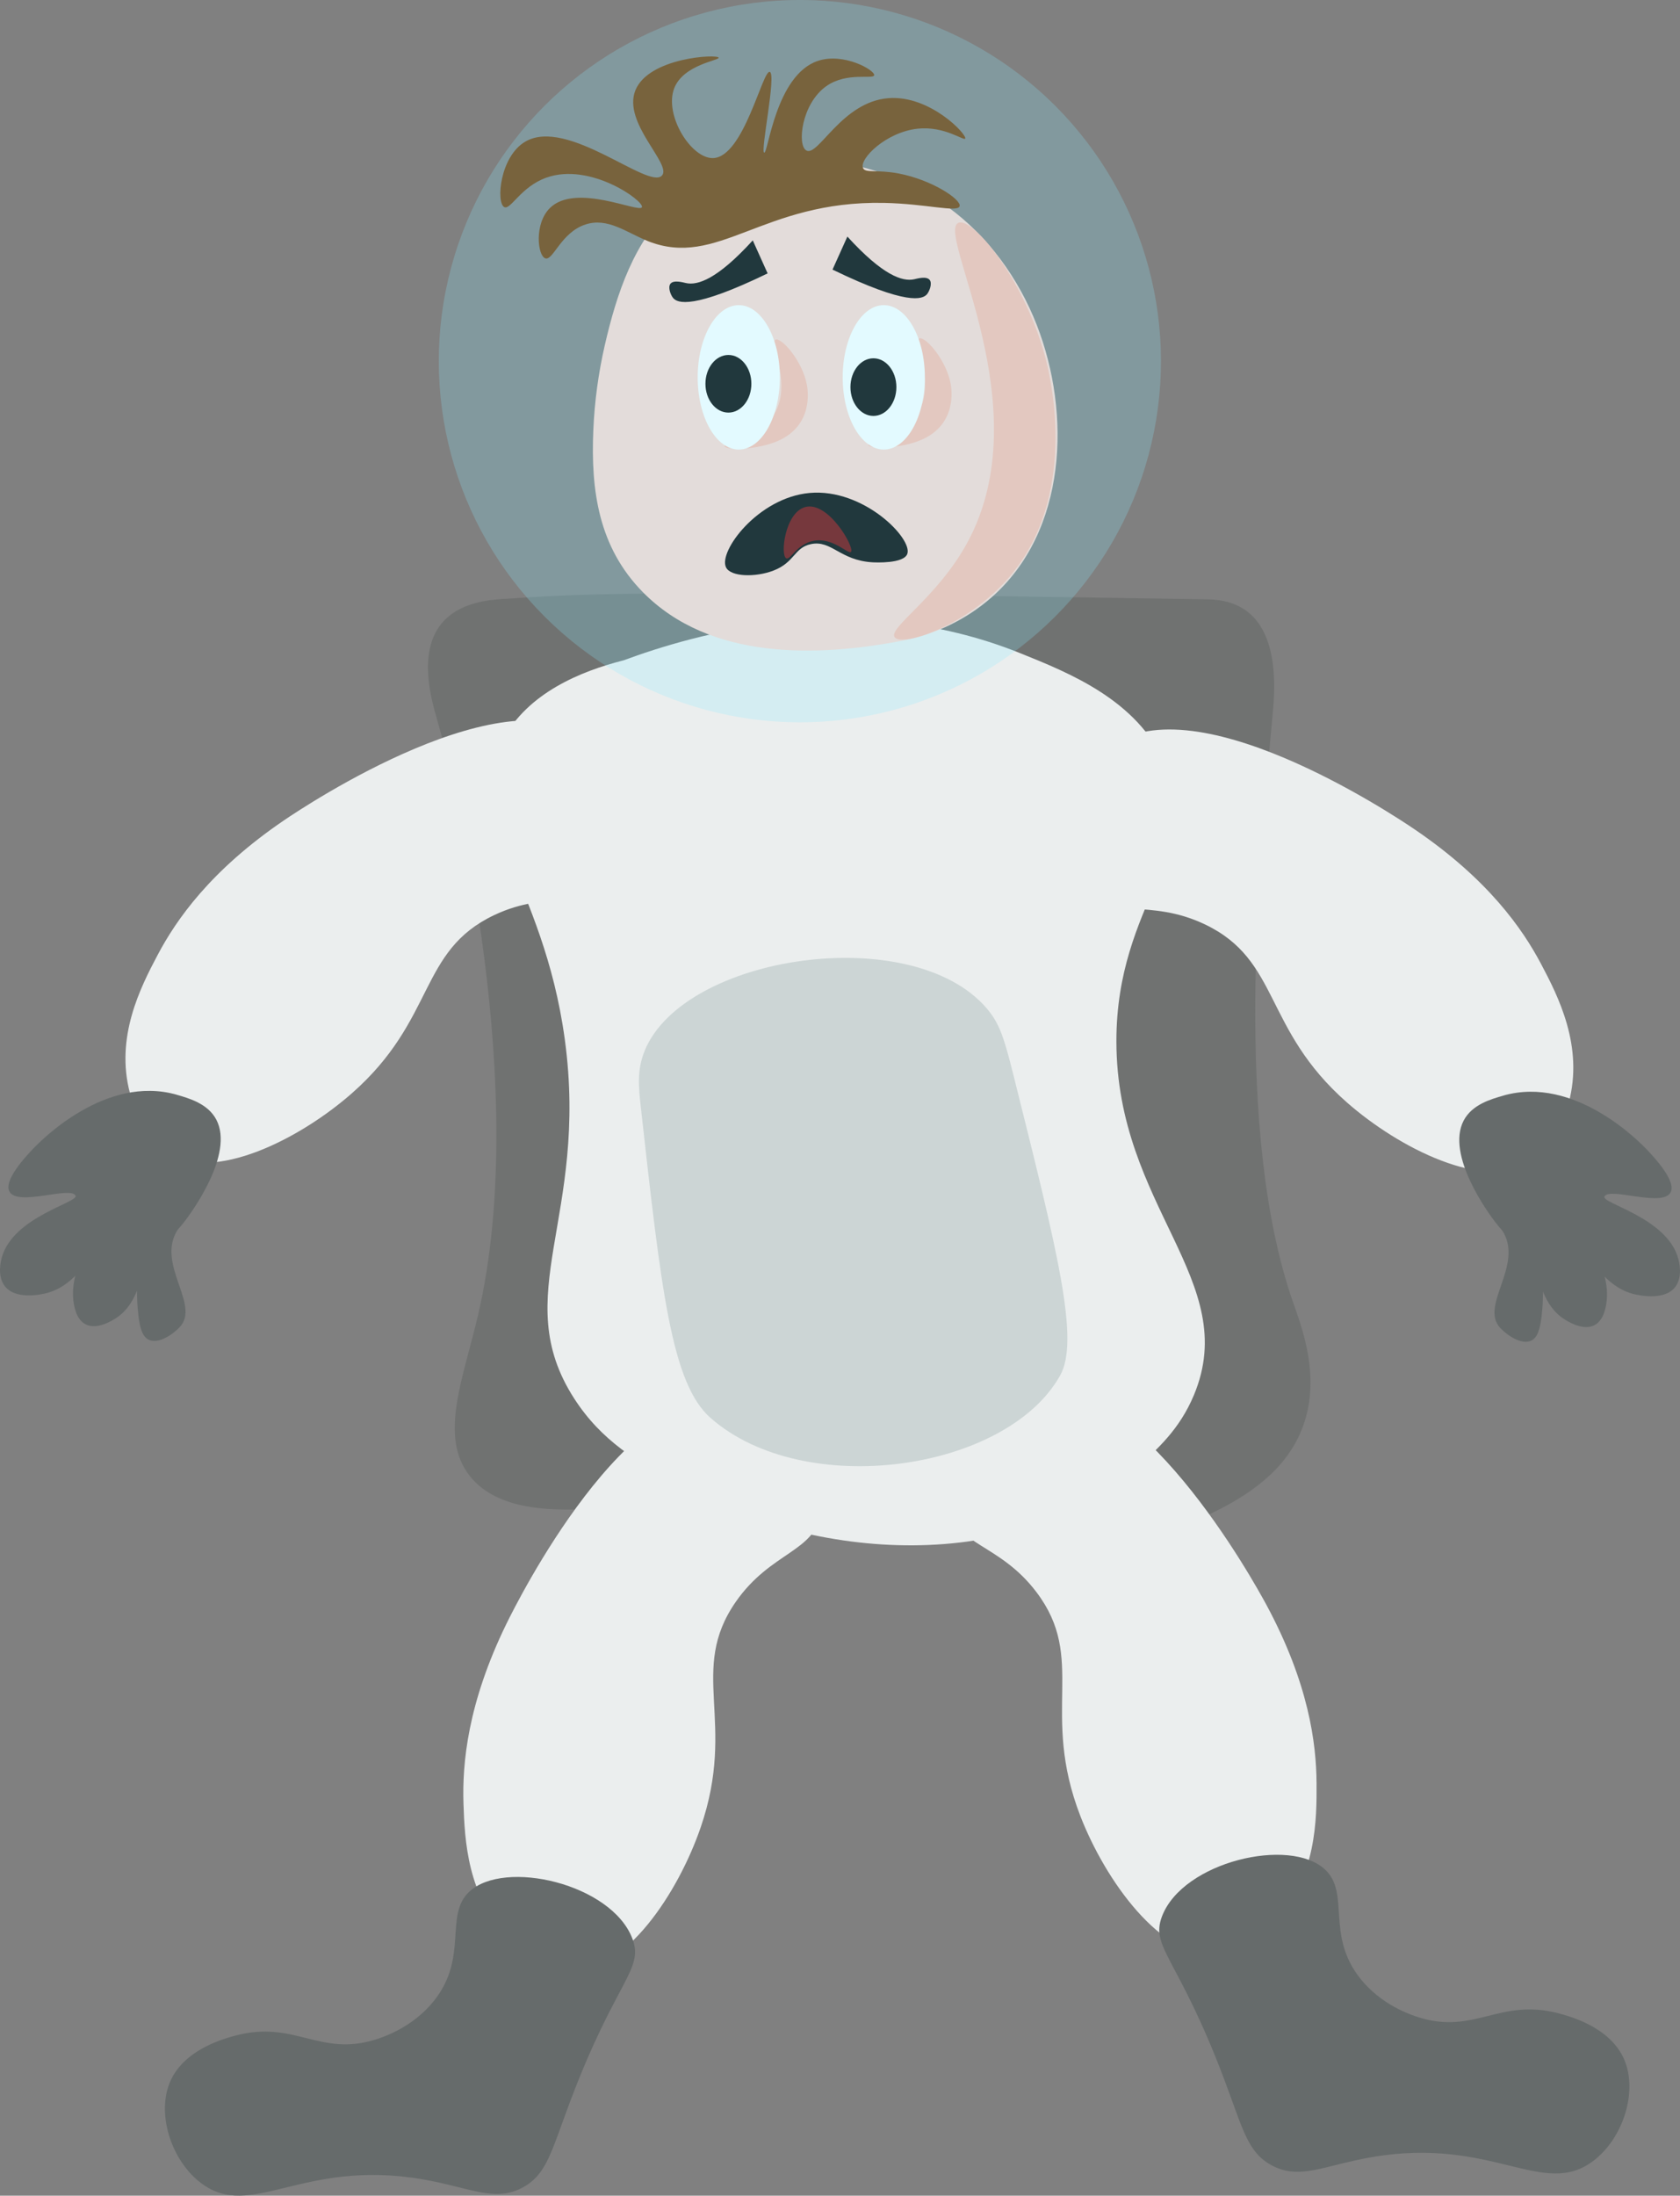 <?xml version="1.0" encoding="UTF-8"?>
<svg id="Layer_2" data-name="Layer 2" xmlns="http://www.w3.org/2000/svg" viewBox="0 0 460.06 601.12">
  <rect x="0" y="0" width="460.06" height="601.12" fill="#808080" stroke="none"/>
  <defs>
    <style>
      .cls-1 {
        fill: #8beaff;
        opacity: .24;
      }

      .cls-1, .cls-2, .cls-3, .cls-4, .cls-5, .cls-6, .cls-7, .cls-8, .cls-9, .cls-10, .cls-11 {
        stroke-width: 0px;
      }

      .cls-3 {
        fill: #733900;
      }

      .cls-4 {
        fill: #700000;
      }

      .cls-5 {
        fill: #707271;
      }

      .cls-6 {
        fill: #ccd5d5;
      }

      .cls-7 {
        fill: #666b6b;
      }

      .cls-8 {
        fill: #ffd8ce;
      }

      .cls-9 {
        fill: #fff;
      }

      .cls-10 {
        fill: #ffbdac;
      }

      .cls-11 {
        fill: #ebeeee;
      }
    </style>
  </defs>
  <g id="human_2" data-name="human 2">
    <path class="cls-5" d="m137.93,163.97c24.45-1.62,36.67-2.43,192.35.11,1.92.03,7.07.07,11.38,3.42,8.99,7,7.31,23.04,6.81,28.46-3.9,42.21-10.55,114.18,5.6,160.49,2.38,6.83,8.09,21.22,2.26,35.29-4.11,9.93-12.49,16.11-20.5,20.48-44.93,24.5-92.76-.2-176.42,1.03-7.75.11-23.02.56-30.73-9.12-8.65-10.87-1.73-26.93,2.3-44.39,14.17-61.29-6.08-144.65-11.29-162.77-1.35-4.71-5.43-18.03,1.15-26.18,4.88-6.04,13.47-6.58,17.08-6.82Z"/>
    <g>
      <path class="cls-11" d="m302.79,205.29c22.86-19.46,78.99,17.95,84.56,21.74,20.19,13.71,29.6,27.3,34.67,36.89,4.7,8.87,11.7,22.57,7.57,37.95-1.17,4.36-3.27,12.19-9.77,16.26-13.21,8.27-36.83-3.89-50.95-16.29-23.09-20.29-18.2-38.95-39-48.81-15.21-7.21-25.63-.95-32.52-9.78-7.44-9.53-4.9-29.14,5.44-37.95Z"/>
      <path class="cls-11" d="m162.41,202.79c-22.86-19.46-78.99,17.95-84.56,21.74-20.19,13.71-29.6,27.3-34.67,36.89-4.7,8.87-11.7,22.57-7.57,37.95,1.17,4.36,3.27,12.19,9.77,16.26,13.21,8.27,36.83-3.89,50.95-16.29,23.09-20.29,18.2-38.95,39-48.81,15.21-7.21,25.63-.95,32.52-9.78,7.44-9.53,4.9-29.14-5.44-37.95Z"/>
      <path class="cls-11" d="m201.32,383.65c-29.5-5.55-59.65,54.8-62.61,60.85-10.72,21.93-12.14,38.39-11.79,49.23.33,10.03,1.05,25.4,12.28,36.7,3.18,3.2,8.89,8.96,16.55,9.26,15.57.62,30.04-21.66,36.14-39.44,9.97-29.08-3.54-42.84,9.62-61.74,9.62-13.81,21.78-13.55,23.38-24.63,1.73-11.96-10.21-27.73-23.57-30.24Z"/>
      <path class="cls-11" d="m281.87,381.05c29.26-6.7,61.75,52.42,64.95,58.35,11.57,21.49,13.64,37.88,13.71,48.73.07,10.04-.05,25.42-10.83,37.16-3.05,3.33-8.54,9.3-16.18,9.9-15.54,1.23-30.86-20.46-37.66-37.99-11.11-28.66,1.86-42.95-12.03-61.31-10.15-13.42-22.29-12.69-24.32-23.7-2.19-11.89,9.12-28.1,22.36-31.14Z"/>
      <path class="cls-11" d="m170.68,180.8c-11.5,2.94-26.15,8.82-32.99,21.79-11.25,21.35,11.04,38.46,16.97,81.92,6.66,48.82-15.61,70.17,2.6,98.4,7.52,11.65,17.23,17.18,28.18,23.42,37.38,21.29,92.96,24.92,126.06-4.71,5.47-4.9,11.53-10.32,15.44-19.67,13.12-31.37-21.16-51.35-21.22-96.81-.05-38.28,24.2-51.45,13.34-76.05-7.69-17.42-26.02-24.78-39.87-30.34-45.16-18.13-89.41-5.02-108.5,2.06Z"/>
    </g>
    <g>
      <path class="cls-8" d="m184.65,55.95c-11,9.66-15.84,24.7-19.03,38.56-1.75,7.63-2.81,15.42-3.14,23.24-.71,16.53,1.42,32.01,13.55,44.35,18.4,18.72,47.85,17.86,71.58,13.2,8.76-1.72,17.06-5.78,23.79-11.64,20.84-18.15,21.97-50.5,12.51-74.7-4.99-12.76-13.31-24.3-24.45-32.37-20.82-15.09-52.74-18.64-73.5-1.75-.45.37-.89.74-1.32,1.11Z"/>
      <path class="cls-10" d="m212.58,92.94c-2.9.16,7.08,15.82-3.93,24.09-4.48,3.36-10.88,4.35-10.19,5.23.72.92,8.84.98,14.62-1.57,9.6-4.24,8.18-13.66,7.91-15.19-1.14-6.41-6.55-12.66-8.4-12.56Z"/>
      <path class="cls-10" d="m251.94,92.61c-2.9.16,7.08,15.82-3.93,24.09-4.48,3.36-10.88,4.35-10.19,5.23.72.92,8.84.98,14.62-1.57,9.6-4.24,8.18-13.66,7.91-15.19-1.14-6.41-6.55-12.66-8.4-12.56Z"/>
      <path class="cls-10" d="m262.45,61.01c-6.26,2.7,22.7,50.37,2.43,87.58-8.23,15.12-21.76,23.31-19.87,25.87,2.01,2.71,19.75-3.05,31.21-16.29,19.03-21.98,11.61-54.03,10.32-59.21-5.42-21.7-20.11-39.67-24.09-37.95Z"/>
      <ellipse class="cls-9" cx="202.31" cy="103.31" rx="11.25" ry="19.77"/>
      <ellipse class="cls-9" cx="242.02" cy="103.31" rx="11.25" ry="19.77"/>
      <ellipse class="cls-2" cx="199.47" cy="105.07" rx="6.29" ry="7.89"/>
      <path class="cls-2" d="m245.47,105.98c0,4.36-2.82,7.89-6.29,7.89s-6.29-3.53-6.29-7.89,2.82-7.89,6.29-7.89,6.29,3.53,6.29,7.89Z"/>
      <path class="cls-2" d="m206.14,65.81c-9.7,10.65-15.09,12.38-18.27,11.69-.81-.18-3.38-.93-4.26.17-.78.98.05,3.1.71,3.9,1.18,1.45,5.49,3.17,25.89-6.72"/>
      <path class="cls-2" d="m232.05,64.77c9.7,10.65,15.09,12.38,18.27,11.69.81-.18,3.38-.93,4.26.17.78.98-.06,3.1-.71,3.9-1.18,1.45-5.49,3.17-25.89-6.72"/>
      <path class="cls-2" d="m198.82,155.33c-2.18-4.34,8.77-19.1,22.88-20.37,14.76-1.34,28.28,12.49,26.76,16.68-.99,2.74-8.79,2.34-9.57,2.3-8.9-.52-11.19-6.17-16.84-4.97-4.6.97-4.36,4.99-10.29,7.26-4.82,1.84-11.62,1.74-12.94-.89Z"/>
      <path class="cls-4" d="m215.31,152.86c-1.69-.87-.37-12.47,5.15-14.03,6.37-1.79,13.64,11.09,12.58,12.26-.72.79-4.92-4.06-10.28-3.02-4.58.89-6.33,5.36-7.45,4.78Z"/>
      <path class="cls-3" d="m177.32,65.96c-5.79-2.32-10.92-6.51-17.03-4.49-6.7,2.21-8.82,9.99-10.96,9.26-2.12-.73-3.08-9.43,1.22-13.74,7.08-7.08,24.61,1.48,25.24-.28.61-1.68-14.12-12.36-26.15-8.08-7.07,2.51-9.82,8.98-11.56,8.06-2.26-1.19-1.21-13.86,5.79-17.93,11.57-6.73,33.8,13.34,37.41,9.29,2.77-3.11-10.86-14.38-7.29-23.31,3.61-9.02,22.48-9.99,22.82-8.95.25.76-9.66,1.89-12.17,8.36-2.84,7.31,4.61,19.3,10.63,19.13,8.4-.24,13.54-24.18,15.53-23.6,1.88.55-2.63,21.86-1.53,22.11,1.08.25,3.13-21.14,14.61-25.09,7.11-2.44,15.73,2.51,15.51,3.89-.2,1.24-7.42-.99-13.08,2.98-6.8,4.76-8.1,16.18-5.49,17.63,3.25,1.8,9.69-13.37,22.52-14.33,11.43-.85,21.56,10.04,20.98,11.07-.4.7-5.66-3.51-13.08-2.7-8.62.95-15.95,8.24-14.91,10.75.62,1.49,3.83.38,9.73,1.5,9.14,1.73,17.27,7.14,16.72,8.97-.54,1.79-9.1-.67-20.68-.91-33.42-.68-45.49,18.15-64.79,10.42Z"/>
    </g>
    <circle class="cls-1" cx="219.04" cy="98.88" r="98.88" transform="translate(-5.76 183.84) rotate(-45)"/>
    <path class="cls-6" d="m176.54,287.66c10.78-26.32,73.14-35.46,93.62-11.65,3.6,4.19,4.81,8.12,7.44,18.62,12.06,48.18,18.1,72.27,12.72,81.92-14.64,26.25-70.1,34.22-95.74,11.64-10.67-9.39-13.48-34.63-19.1-85.11-.64-5.71-1.05-10.24,1.07-15.42Z"/>
    <path class="cls-7" d="m48.37,299.7c-19.51-5.56-37.25,12.63-39.37,14.87-1.83,1.93-8.16,8.62-6.39,11.7,2.34,4.07,16.8-1.63,18.08,1.07.89,1.87-17.17,5.75-20.22,17.01-.19.7-1.37,5.08.94,7.89,3.15,3.83,10.51,1.99,11.35,1.78,11.06-2.77,16.42-18.87,15.97-19.14-.43-.26-10.35,11.42-8.52,21.98.22,1.28.81,4.42,3.19,5.68,3.21,1.7,7.57-1.15,8.51-1.77,8.74-5.71,8.05-22.23,7.46-22.33-.51-.09-2.8,11.17-1.43,21.98.38,2.99.99,5.52,2.83,6.38,2.68,1.26,6.71-1.57,8.51-3.54,5.49-6-6.03-16.65-1.05-25.88.64-1.19.73-.87,2.48-3.19,1.59-2.09,13.5-18.18,8.53-27.65-2.3-4.39-7.44-5.85-10.87-6.83Z"/>
    <path class="cls-7" d="m411.69,299.94c19.51-5.56,37.25,12.63,39.37,14.87,1.83,1.93,8.16,8.62,6.39,11.7-2.34,4.07-16.8-1.63-18.08,1.07-.89,1.87,17.17,5.75,20.22,17.01.19.7,1.37,5.08-.94,7.89-3.15,3.83-10.51,1.99-11.35,1.78-11.06-2.77-16.42-18.87-15.97-19.14.43-.26,10.35,11.42,8.52,21.98-.22,1.28-.81,4.42-3.19,5.68-3.21,1.7-7.57-1.15-8.51-1.77-8.74-5.71-8.05-22.23-7.46-22.33.51-.09,2.8,11.17,1.43,21.98-.38,2.99-.99,5.52-2.83,6.38-2.68,1.26-6.71-1.57-8.51-3.54-5.49-6,6.03-16.65,1.05-25.88-.64-1.19-.73-.87-2.48-3.19-1.59-2.09-13.5-18.18-8.53-27.65,2.3-4.39,7.44-5.85,10.87-6.83Z"/>
    <path class="cls-7" d="m128.48,517.93c-6.88,6.48-.12,17.85-9.59,29.78-5.8,7.3-13.82,9.95-15.96,10.63-15.32,4.85-22.19-5.31-38.29-1.09-3.08.81-14.28,3.74-18.09,12.75-3.71,8.76.33,21.48,8.49,27.66,13.79,10.44,27.57-6.7,60.63-1.03,13.1,2.25,19.9,6.47,27.66,2.14,6.44-3.59,7.66-9.8,12.78-23.39,12.57-33.4,20.32-36.09,17.05-44.67-5.71-14.97-35.07-21.84-44.67-12.79Z"/>
    <path class="cls-7" d="m362.89,511.86c6.88,6.48.12,17.85,9.59,29.78,5.8,7.3,13.82,9.95,15.96,10.63,15.32,4.85,22.19-5.31,38.29-1.09,3.08.81,14.28,3.74,18.09,12.75,3.71,8.76-.33,21.48-8.49,27.66-13.79,10.44-27.57-6.7-60.63-1.03-13.1,2.25-19.9,6.47-27.66,2.14-6.44-3.59-7.66-9.8-12.78-23.39-12.57-33.4-20.32-36.09-17.05-44.67,5.71-14.97,35.07-21.84,44.67-12.79Z"/>
  </g>
</svg>
